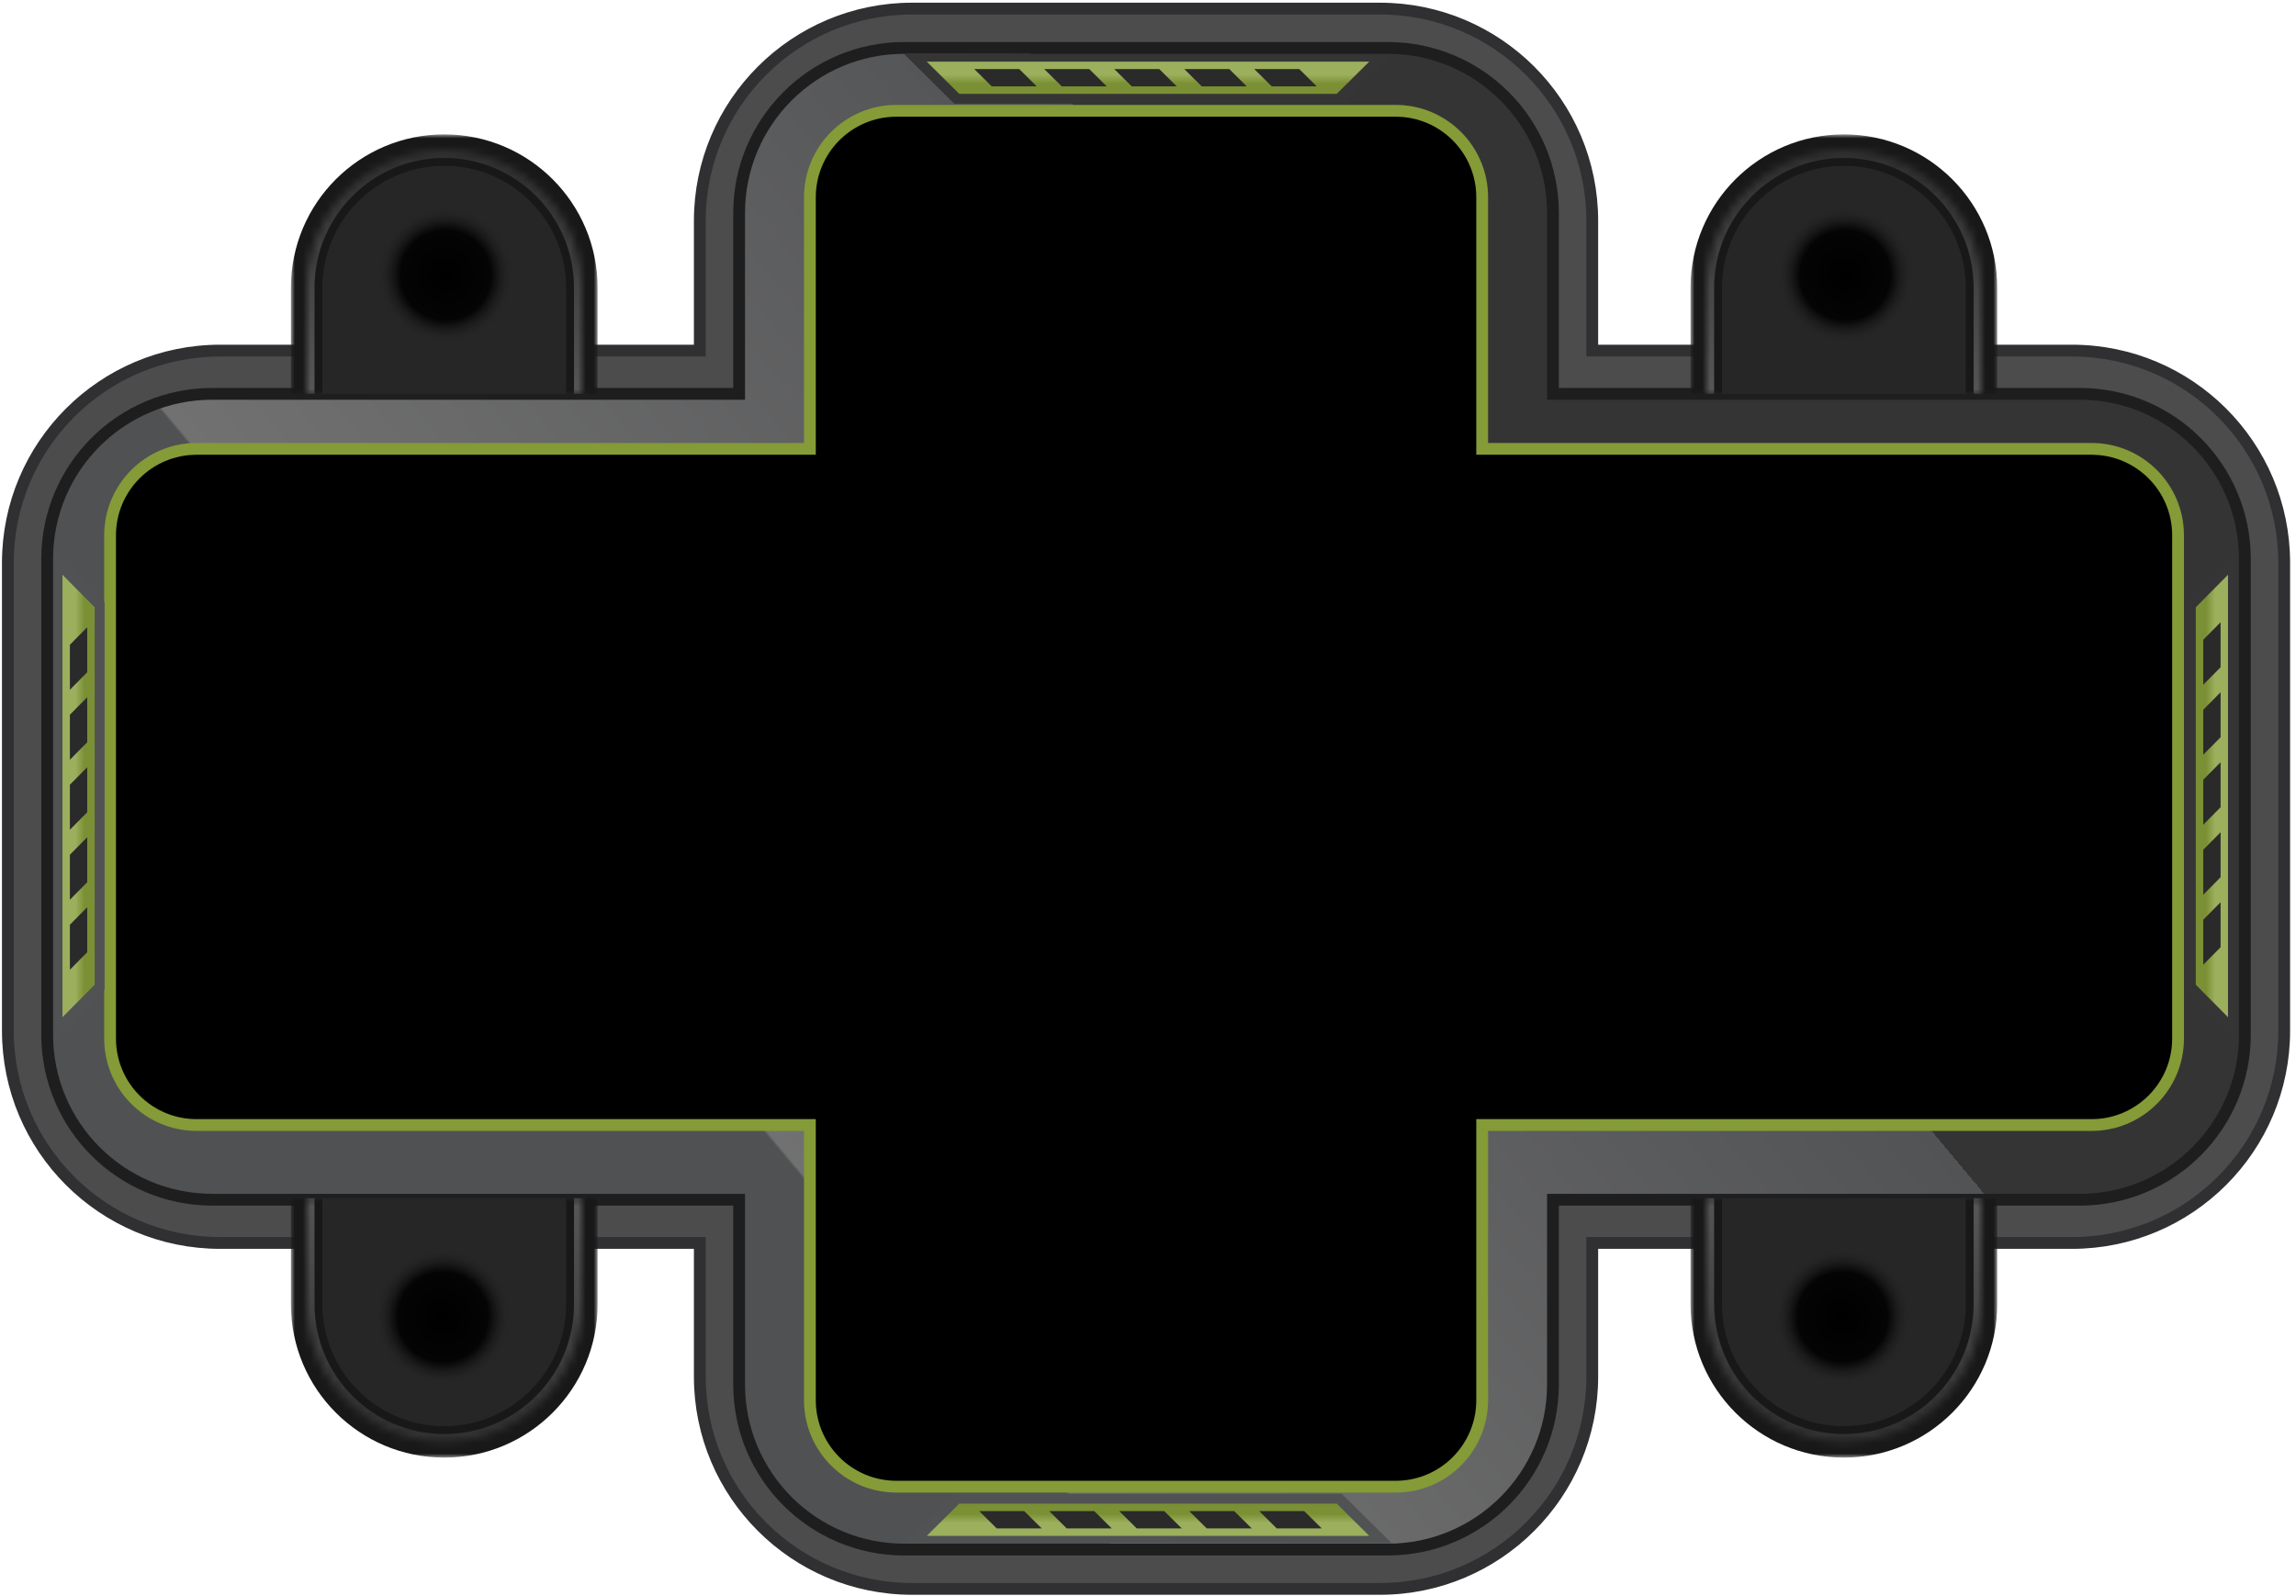 <svg width="292" height="203" viewBox="0 0 292 203" fill="none" xmlns="http://www.w3.org/2000/svg">
<path d="M89 44.593V28.093C89 13.182 101.088 1.094 116 1.094H175.5C190.412 1.094 202.5 13.182 202.5 28.093V44.593H263.5C278.412 44.593 290.5 56.682 290.5 71.594V131.094C290.5 146.005 278.412 158.094 263.5 158.094H202.5V175.094C202.5 190.005 190.412 202.094 175.5 202.094H116C101.088 202.094 89 190.005 89 175.094V158.094H28C13.088 158.094 1 146.005 1 131.094L1 71.594C1 56.682 13.088 44.593 28 44.593H89Z" fill="#4C4C4C" stroke="#302F31" stroke-width="1.5"/>
<path d="M94 50.093V27.093C94 15.495 103.402 6.094 115 6.094H176.5C188.098 6.094 197.5 15.495 197.5 27.093V50.093H264.5C276.098 50.093 285.5 59.495 285.5 71.094V131.594C285.5 143.191 276.098 152.594 264.5 152.594H197.5V176.094C197.5 187.691 188.098 197.094 176.5 197.094H115C103.402 197.094 94 187.691 94 176.094V152.594H27C15.402 152.594 6 143.191 6 131.594L6 71.094C6 59.495 15.402 50.093 27 50.093H94Z" fill="url(#paint0_linear_431_141)" stroke="#1E1E1E" stroke-width="1.5"/>
<path d="M103 57.093V25.093C103 19.018 107.925 14.094 114 14.094H177.5C183.575 14.094 188.5 19.018 188.5 25.093V57.093H266C272.075 57.093 277 62.018 277 68.094V132.094C277 138.169 272.075 143.094 266 143.094H188.5V178.094C188.5 184.169 183.575 189.094 177.5 189.094H114C107.925 189.094 103 184.169 103 178.094V143.094H25C18.925 143.094 14 138.169 14 132.094V68.094C14 62.018 18.925 57.093 25 57.093H103Z" fill="black" stroke="#849B37" stroke-width="1.5"/>
<path d="M121.359 13.192L115 6.894H177L170.641 13.192H121.359Z" fill="#363536"/>
<path d="M121.995 11.933L117.862 7.839H174.138L170.005 11.933H121.995Z" fill="url(#paint1_linear_431_141)"/>
<path d="M126.128 10.987L123.903 8.783H129.626L131.851 10.987H126.128Z" fill="#2A2A2A"/>
<path d="M135.031 10.987L132.805 8.783H138.528L140.754 10.987H135.031Z" fill="#2A2A2A"/>
<path d="M143.933 10.987L141.708 8.783H147.431L149.656 10.987H143.933Z" fill="#2A2A2A"/>
<path d="M152.836 10.987L150.61 8.783H156.333L158.559 10.987H152.836Z" fill="#2A2A2A"/>
<path d="M161.738 10.987L159.513 8.783H165.236L167.462 10.987H161.738Z" fill="#2A2A2A"/>
<path d="M278 76.602L284.298 70.243L284.298 132.243L278 125.884L278 76.602Z" fill="#363536"/>
<path d="M279.259 77.238L283.353 73.104L283.353 129.381L279.259 125.248L279.259 77.238Z" fill="url(#paint2_linear_431_141)"/>
<path d="M280.205 81.371L282.409 79.145L282.409 84.868L280.205 87.094L280.205 81.371Z" fill="#2A2A2A"/>
<path d="M280.205 90.273L282.409 88.048L282.409 93.771L280.205 95.996L280.205 90.273Z" fill="#2A2A2A"/>
<path d="M280.205 99.176L282.409 96.95L282.409 102.673L280.205 104.899L280.205 99.176Z" fill="#2A2A2A"/>
<path d="M280.205 108.079L282.409 105.853L282.409 111.576L280.205 113.802L280.205 108.079Z" fill="#2A2A2A"/>
<path d="M280.205 116.981L282.409 114.756L282.409 120.479L280.205 122.704L280.205 116.981Z" fill="#2A2A2A"/>
<path d="M170.641 189.995L177 196.293L115 196.293L121.359 189.995L170.641 189.995Z" fill="#515254"/>
<path d="M170.005 191.254L174.138 195.348L117.862 195.348L121.995 191.254L170.005 191.254Z" fill="url(#paint3_linear_431_141)"/>
<path d="M165.872 192.2L168.097 194.404L162.374 194.404L160.149 192.2L165.872 192.2Z" fill="#2A2A2A"/>
<path d="M156.969 192.2L159.195 194.404L153.472 194.404L151.246 192.2L156.969 192.2Z" fill="#2A2A2A"/>
<path d="M148.067 192.2L150.292 194.404L144.569 194.404L142.344 192.2L148.067 192.2Z" fill="#2A2A2A"/>
<path d="M139.164 192.2L141.39 194.404L135.667 194.404L133.441 192.2L139.164 192.2Z" fill="#2A2A2A"/>
<path d="M130.262 192.2L132.487 194.404L126.764 194.404L124.538 192.2L130.262 192.2Z" fill="#2A2A2A"/>
<path d="M13.298 125.884L7 132.243L7 70.243L13.298 76.602L13.298 125.884Z" fill="#515254"/>
<path d="M12.039 125.248L7.945 129.381L7.945 73.104L12.039 77.237L12.039 125.248Z" fill="url(#paint4_linear_431_141)"/>
<path d="M11.094 121.114L8.889 123.34L8.889 117.617L11.094 115.391L11.094 121.114Z" fill="#2A2A2A"/>
<path d="M11.094 112.212L8.889 114.438L8.889 108.714L11.094 106.489L11.094 112.212Z" fill="#2A2A2A"/>
<path d="M11.094 103.309L8.889 105.535L8.889 99.812L11.094 97.586L11.094 103.309Z" fill="#2A2A2A"/>
<path d="M11.094 94.407L8.889 96.632L8.889 90.909L11.094 88.684L11.094 94.407Z" fill="#2A2A2A"/>
<path d="M11.094 85.504L8.889 87.73L8.889 82.007L11.094 79.781L11.094 85.504Z" fill="#2A2A2A"/>
<mask id="path-16-outside-1_431_141" maskUnits="userSpaceOnUse" x="215" y="17.093" width="39" height="33" fill="black">
<rect fill="white" x="215" y="17.093" width="39" height="33"/>
<path d="M217 50.093L217 36.593C217 26.928 224.835 19.093 234.5 19.093C244.165 19.093 252 26.928 252 36.593L252 50.093L217 50.093Z"/>
</mask>
<path d="M217 50.093L217 36.593C217 26.928 224.835 19.093 234.5 19.093C244.165 19.093 252 26.928 252 36.593L252 50.093L217 50.093Z" fill="#262626"/>
<path d="M215 50.093L215 36.593C215 25.824 223.73 17.093 234.5 17.093L234.5 21.093C225.94 21.093 219 28.033 219 36.593L219 50.093L215 50.093ZM234.5 17.093C245.27 17.093 254 25.824 254 36.593L254 50.093L250 50.093L250 36.593C250 28.033 243.06 21.093 234.5 21.093L234.5 17.093ZM252 50.093L217 50.093L252 50.093ZM215 36.593C215 25.824 223.73 17.093 234.5 17.093C245.27 17.093 254 25.824 254 36.593L250 36.593C250 28.033 243.06 21.093 234.5 21.093C225.94 21.093 219 28.033 219 36.593L215 36.593Z" fill="#191819" mask="url(#path-16-outside-1_431_141)"/>
<mask id="path-18-inside-2_431_141" fill="white">
<path d="M217 50.093L217 36.593C217 26.928 224.835 19.093 234.5 19.093C244.165 19.093 252 26.928 252 36.593L252 50.093L217 50.093Z"/>
</mask>
<path d="M216 50.093L216 36.593C216 26.376 224.283 18.093 234.5 18.093L234.5 20.093C225.387 20.093 218 27.481 218 36.593L218 50.093L216 50.093ZM234.5 18.093C244.717 18.093 253 26.376 253 36.593L253 50.093L251 50.093L251 36.593C251 27.481 243.613 20.093 234.5 20.093L234.5 18.093ZM252 50.093L217 50.093L252 50.093ZM216 36.593C216 26.376 224.283 18.093 234.5 18.093C244.717 18.093 253 26.376 253 36.593L251 36.593C251 27.481 243.613 20.093 234.5 20.093C225.387 20.093 218 27.481 218 36.593L216 36.593Z" fill="url(#paint5_linear_431_141)" fill-opacity="0.36" mask="url(#path-18-inside-2_431_141)"/>
<mask id="path-20-outside-3_431_141" maskUnits="userSpaceOnUse" x="221.661" y="22.228" width="26.32" height="25.588" fill="black">
<rect fill="white" x="221.661" y="22.228" width="26.32" height="25.588"/>
<path fill-rule="evenodd" clip-rule="evenodd" d="M239.967 32.399C239.907 32.277 239.843 32.156 239.774 32.037C238.147 29.22 234.544 28.254 231.727 29.881C229.479 31.178 228.41 33.734 228.896 36.144L239.967 32.399ZM240.449 33.82C240.934 36.231 239.865 38.786 237.617 40.084C234.8 41.71 231.197 40.745 229.571 37.928C229.502 37.808 229.437 37.687 229.378 37.565L240.449 33.82Z"/>
</mask>
<path fill-rule="evenodd" clip-rule="evenodd" d="M239.967 32.399C239.907 32.277 239.843 32.156 239.774 32.037C238.147 29.22 234.544 28.254 231.727 29.881C229.479 31.178 228.41 33.734 228.896 36.144L239.967 32.399ZM240.449 33.82C240.934 36.231 239.865 38.786 237.617 40.084C234.8 41.71 231.197 40.745 229.571 37.928C229.502 37.808 229.437 37.687 229.378 37.565L240.449 33.82Z" fill="url(#paint6_linear_431_141)"/>
<path d="M239.967 32.399L240.928 35.241L244.161 34.147L242.661 31.081L239.967 32.399ZM228.896 36.144L225.955 36.736L226.627 40.079L229.857 38.986L228.896 36.144ZM240.449 33.82L243.389 33.227L242.716 29.886L239.487 30.978L240.449 33.82ZM229.378 37.565L228.416 34.723L225.183 35.817L226.683 38.883L229.378 37.565ZM237.175 33.537C237.21 33.597 237.242 33.657 237.272 33.717L242.661 31.081C242.572 30.897 242.475 30.716 242.372 30.537L237.175 33.537ZM233.227 32.479C234.609 31.681 236.377 32.154 237.175 33.537L242.372 30.537C239.917 26.285 234.479 24.828 230.227 27.283L233.227 32.479ZM231.837 35.552C231.598 34.366 232.128 33.113 233.227 32.479L230.227 27.283C226.831 29.244 225.223 33.101 225.955 36.736L231.837 35.552ZM229.857 38.986L240.928 35.241L239.005 29.558L227.934 33.303L229.857 38.986ZM237.508 34.412C237.747 35.599 237.216 36.851 236.117 37.486L239.117 42.682C242.514 40.721 244.122 36.863 243.389 33.227L237.508 34.412ZM236.117 37.486C234.735 38.284 232.967 37.81 232.169 36.428L226.973 39.428C229.428 43.68 234.865 45.137 239.117 42.682L236.117 37.486ZM232.169 36.428C232.134 36.368 232.102 36.307 232.073 36.247L226.683 38.883C226.773 39.067 226.869 39.248 226.973 39.428L232.169 36.428ZM239.487 30.978L228.416 34.723L230.339 40.407L241.41 36.661L239.487 30.978Z" fill="url(#paint7_radial_431_141)" mask="url(#path-20-outside-3_431_141)"/>
<mask id="path-22-outside-4_431_141" maskUnits="userSpaceOnUse" x="37" y="17.093" width="39" height="33" fill="black">
<rect fill="white" x="37" y="17.093" width="39" height="33"/>
<path d="M39 50.093L39 36.593C39 26.928 46.835 19.093 56.5 19.093C66.165 19.093 74 26.928 74 36.593L74 50.093L39 50.093Z"/>
</mask>
<path d="M39 50.093L39 36.593C39 26.928 46.835 19.093 56.5 19.093C66.165 19.093 74 26.928 74 36.593L74 50.093L39 50.093Z" fill="#262626"/>
<path d="M37 50.093L37 36.593C37 25.824 45.73 17.093 56.5 17.093L56.5 21.093C47.94 21.093 41 28.033 41 36.593L41 50.093L37 50.093ZM56.5 17.093C67.27 17.093 76 25.824 76 36.593L76 50.093L72 50.093L72 36.593C72 28.033 65.06 21.093 56.5 21.093L56.5 17.093ZM74 50.093L39 50.093L74 50.093ZM37 36.593C37 25.824 45.73 17.093 56.5 17.093C67.27 17.093 76 25.824 76 36.593L72 36.593C72 28.033 65.06 21.093 56.5 21.093C47.94 21.093 41 28.033 41 36.593L37 36.593Z" fill="#191819" mask="url(#path-22-outside-4_431_141)"/>
<mask id="path-24-inside-5_431_141" fill="white">
<path d="M39 50.093L39 36.593C39 26.928 46.835 19.093 56.5 19.093C66.165 19.093 74 26.928 74 36.593L74 50.093L39 50.093Z"/>
</mask>
<path d="M38 50.093L38 36.593C38 26.376 46.283 18.093 56.5 18.093L56.5 20.093C47.387 20.093 40 27.481 40 36.593L40 50.093L38 50.093ZM56.5 18.093C66.717 18.093 75 26.376 75 36.593L75 50.093L73 50.093L73 36.593C73 27.481 65.613 20.093 56.5 20.093L56.5 18.093ZM74 50.093L39 50.093L74 50.093ZM38 36.593C38 26.376 46.283 18.093 56.5 18.093C66.717 18.093 75 26.376 75 36.593L73 36.593C73 27.481 65.613 20.093 56.5 20.093C47.387 20.093 40 27.481 40 36.593L38 36.593Z" fill="url(#paint8_linear_431_141)" fill-opacity="0.36" mask="url(#path-24-inside-5_431_141)"/>
<mask id="path-26-outside-6_431_141" maskUnits="userSpaceOnUse" x="44.761" y="23.835" width="23.977" height="22.563" fill="black">
<rect fill="white" x="44.761" y="23.835" width="23.977" height="22.563"/>
<path fill-rule="evenodd" clip-rule="evenodd" d="M62.242 36.9C62.286 36.771 62.326 36.64 62.362 36.507C63.204 33.364 61.339 30.134 58.197 29.292C55.69 28.621 53.127 29.672 51.766 31.72L62.242 36.9ZM61.579 38.245C60.217 40.293 57.654 41.344 55.148 40.672C52.005 39.83 50.14 36.6 50.982 33.458C51.018 33.324 51.058 33.193 51.102 33.065L61.579 38.245Z"/>
</mask>
<path fill-rule="evenodd" clip-rule="evenodd" d="M62.242 36.9C62.286 36.771 62.326 36.64 62.362 36.507C63.204 33.364 61.339 30.134 58.197 29.292C55.69 28.621 53.127 29.672 51.766 31.72L62.242 36.9ZM61.579 38.245C60.217 40.293 57.654 41.344 55.148 40.672C52.005 39.83 50.14 36.6 50.982 33.458C51.018 33.324 51.058 33.193 51.102 33.065L61.579 38.245Z" fill="url(#paint9_linear_431_141)"/>
<path d="M62.242 36.9L60.913 39.589L63.972 41.102L65.08 37.873L62.242 36.9ZM51.766 31.72L49.268 30.058L47.38 32.898L50.436 34.409L51.766 31.72ZM61.579 38.245L64.077 39.906L65.964 37.067L62.908 35.556L61.579 38.245ZM51.102 33.065L52.432 30.375L49.372 28.863L48.265 32.091L51.102 33.065ZM59.464 35.73C59.446 35.797 59.426 35.862 59.405 35.926L65.08 37.873C65.146 37.68 65.206 37.483 65.26 37.283L59.464 35.73ZM57.42 32.19C58.962 32.603 59.877 34.188 59.464 35.73L65.26 37.283C66.531 32.541 63.716 27.666 58.973 26.395L57.42 32.19ZM54.264 33.38C54.934 32.373 56.195 31.862 57.42 32.19L58.973 26.395C55.185 25.38 51.321 26.971 49.268 30.058L54.264 33.38ZM50.436 34.409L60.913 39.589L63.572 34.21L53.096 29.03L50.436 34.409ZM59.08 36.584C58.41 37.592 57.15 38.103 55.924 37.775L54.371 43.57C58.159 44.585 62.024 42.994 64.077 39.906L59.08 36.584ZM55.924 37.775C54.382 37.361 53.467 35.776 53.88 34.234L48.084 32.681C46.814 37.424 49.628 42.299 54.371 43.57L55.924 37.775ZM53.88 34.234C53.898 34.167 53.918 34.102 53.94 34.038L48.265 32.091C48.198 32.285 48.138 32.481 48.084 32.681L53.88 34.234ZM62.908 35.556L52.432 30.375L49.773 35.754L60.249 40.934L62.908 35.556Z" fill="url(#paint10_radial_431_141)" mask="url(#path-26-outside-6_431_141)"/>
<mask id="path-28-outside-7_431_141" maskUnits="userSpaceOnUse" x="215" y="152.394" width="39" height="33" fill="black">
<rect fill="white" x="215" y="152.394" width="39" height="33"/>
<path d="M252 152.394L252 165.894C252 175.559 244.165 183.394 234.5 183.394C224.835 183.394 217 175.559 217 165.894L217 152.394L252 152.394Z"/>
</mask>
<path d="M252 152.394L252 165.894C252 175.559 244.165 183.394 234.5 183.394C224.835 183.394 217 175.559 217 165.894L217 152.394L252 152.394Z" fill="#262626"/>
<path d="M254 152.394L254 165.894C254 176.663 245.27 185.394 234.5 185.394L234.5 181.394C243.06 181.394 250 174.454 250 165.894L250 152.394L254 152.394ZM234.5 185.394C223.73 185.394 215 176.663 215 165.894L215 152.394L219 152.394L219 165.894C219 174.454 225.94 181.394 234.5 181.394L234.5 185.394ZM217 152.394L252 152.394L217 152.394ZM254 165.894C254 176.663 245.27 185.394 234.5 185.394C223.73 185.394 215 176.663 215 165.894L219 165.894C219 174.454 225.94 181.394 234.5 181.394C243.06 181.394 250 174.454 250 165.894L254 165.894Z" fill="#191819" mask="url(#path-28-outside-7_431_141)"/>
<mask id="path-30-inside-8_431_141" fill="white">
<path d="M252 152.394L252 165.894C252 175.559 244.165 183.394 234.5 183.394C224.835 183.394 217 175.559 217 165.894L217 152.394L252 152.394Z"/>
</mask>
<path d="M253 152.394L253 165.894C253 176.111 244.717 184.394 234.5 184.394L234.5 182.394C243.613 182.394 251 175.006 251 165.894L251 152.394L253 152.394ZM234.5 184.394C224.283 184.394 216 176.111 216 165.894L216 152.394L218 152.394L218 165.894C218 175.006 225.387 182.394 234.5 182.394L234.5 184.394ZM217 152.394L252 152.394L217 152.394ZM253 165.894C253 176.111 244.717 184.394 234.5 184.394C224.283 184.394 216 176.111 216 165.894L218 165.894C218 175.006 225.387 182.394 234.5 182.394C243.613 182.394 251 175.006 251 165.894L253 165.894Z" fill="url(#paint11_linear_431_141)" fill-opacity="0.36" mask="url(#path-30-inside-8_431_141)"/>
<mask id="path-32-outside-9_431_141" maskUnits="userSpaceOnUse" x="222.262" y="156.089" width="23.977" height="22.563" fill="black">
<rect fill="white" x="222.262" y="156.089" width="23.977" height="22.563"/>
<path fill-rule="evenodd" clip-rule="evenodd" d="M228.758 165.588C228.714 165.716 228.674 165.847 228.638 165.98C227.796 169.123 229.661 172.353 232.803 173.195C235.31 173.866 237.873 172.815 239.234 170.768L228.758 165.588ZM229.421 164.242C230.783 162.194 233.345 161.143 235.852 161.815C238.995 162.657 240.86 165.887 240.018 169.029C239.982 169.163 239.942 169.294 239.898 169.422L229.421 164.242Z"/>
</mask>
<path fill-rule="evenodd" clip-rule="evenodd" d="M228.758 165.588C228.714 165.716 228.674 165.847 228.638 165.98C227.796 169.123 229.661 172.353 232.803 173.195C235.31 173.866 237.873 172.815 239.234 170.768L228.758 165.588ZM229.421 164.242C230.783 162.194 233.345 161.143 235.852 161.815C238.995 162.657 240.86 165.887 240.018 169.029C239.982 169.163 239.942 169.294 239.898 169.422L229.421 164.242Z" fill="url(#paint12_linear_431_141)"/>
<path d="M228.758 165.588L230.087 162.898L227.028 161.385L225.92 164.614L228.758 165.588ZM239.234 170.768L241.732 172.429L243.62 169.589L240.564 168.078L239.234 170.768ZM229.421 164.242L226.923 162.581L225.036 165.421L228.092 166.931L229.421 164.242ZM239.898 169.422L238.568 172.112L241.628 173.624L242.735 170.396L239.898 169.422ZM231.536 166.757C231.554 166.69 231.574 166.625 231.595 166.561L225.92 164.614C225.854 164.807 225.794 165.004 225.74 165.204L231.536 166.757ZM233.58 170.297C232.038 169.884 231.123 168.299 231.536 166.757L225.74 165.204C224.469 169.947 227.284 174.822 232.027 176.092L233.58 170.297ZM236.736 169.107C236.066 170.115 234.805 170.625 233.58 170.297L232.027 176.092C235.815 177.107 239.68 175.516 241.732 172.429L236.736 169.107ZM240.564 168.078L230.087 162.898L227.428 168.277L237.905 173.457L240.564 168.078ZM231.92 165.903C232.59 164.895 233.85 164.384 235.076 164.713L236.629 158.917C232.841 157.902 228.976 159.493 226.923 162.581L231.92 165.903ZM235.076 164.713C236.618 165.126 237.533 166.711 237.12 168.253L242.916 169.806C244.186 165.063 241.372 160.188 236.629 158.917L235.076 164.713ZM237.12 168.253C237.102 168.32 237.082 168.385 237.06 168.449L242.735 170.396C242.802 170.202 242.862 170.006 242.916 169.806L237.12 168.253ZM228.092 166.931L238.568 172.112L241.228 166.733L230.751 161.553L228.092 166.931Z" fill="url(#paint13_radial_431_141)" mask="url(#path-32-outside-9_431_141)"/>
<mask id="path-34-outside-10_431_141" maskUnits="userSpaceOnUse" x="37" y="152.394" width="39" height="33" fill="black">
<rect fill="white" x="37" y="152.394" width="39" height="33"/>
<path d="M74 152.394L74 165.894C74 175.559 66.165 183.394 56.5 183.394C46.835 183.394 39 175.559 39 165.894L39 152.394L74 152.394Z"/>
</mask>
<path d="M74 152.394L74 165.894C74 175.559 66.165 183.394 56.5 183.394C46.835 183.394 39 175.559 39 165.894L39 152.394L74 152.394Z" fill="#262626"/>
<path d="M76 152.394L76 165.894C76 176.663 67.27 185.394 56.5 185.394L56.5 181.394C65.06 181.394 72 174.454 72 165.894L72 152.394L76 152.394ZM56.5 185.394C45.73 185.394 37 176.663 37 165.894L37 152.394L41 152.394L41 165.894C41 174.454 47.94 181.394 56.5 181.394L56.5 185.394ZM39 152.394L74 152.394L39 152.394ZM76 165.894C76 176.663 67.27 185.394 56.5 185.394C45.73 185.394 37 176.663 37 165.894L41 165.894C41 174.454 47.94 181.394 56.5 181.394C65.06 181.394 72 174.454 72 165.894L76 165.894Z" fill="#191819" mask="url(#path-34-outside-10_431_141)"/>
<mask id="path-36-inside-11_431_141" fill="white">
<path d="M74 152.394L74 165.894C74 175.559 66.165 183.394 56.5 183.394C46.835 183.394 39 175.559 39 165.894L39 152.394L74 152.394Z"/>
</mask>
<path d="M75 152.394L75 165.894C75 176.111 66.717 184.394 56.5 184.394L56.5 182.394C65.613 182.394 73 175.006 73 165.894L73 152.394L75 152.394ZM56.5 184.394C46.283 184.394 38 176.111 38 165.894L38 152.394L40 152.394L40 165.894C40 175.006 47.387 182.394 56.5 182.394L56.5 184.394ZM39 152.394L74 152.394L39 152.394ZM75 165.894C75 176.111 66.717 184.394 56.5 184.394C46.283 184.394 38 176.111 38 165.894L40 165.894C40 175.006 47.387 182.394 56.5 182.394C65.613 182.394 73 175.006 73 165.894L75 165.894Z" fill="url(#paint14_linear_431_141)" fill-opacity="0.36" mask="url(#path-36-inside-11_431_141)"/>
<mask id="path-38-outside-12_431_141" maskUnits="userSpaceOnUse" x="43.018" y="154.671" width="26.32" height="25.588" fill="black">
<rect fill="white" x="43.018" y="154.671" width="26.32" height="25.588"/>
<path fill-rule="evenodd" clip-rule="evenodd" d="M51.033 170.088C51.093 170.21 51.157 170.331 51.226 170.45C52.853 173.268 56.456 174.233 59.273 172.606C61.521 171.309 62.59 168.753 62.104 166.343L51.033 170.088ZM50.551 168.667C50.066 166.256 51.135 163.701 53.383 162.403C56.2 160.777 59.803 161.742 61.429 164.559C61.498 164.679 61.563 164.8 61.622 164.922L50.551 168.667Z"/>
</mask>
<path fill-rule="evenodd" clip-rule="evenodd" d="M51.033 170.088C51.093 170.21 51.157 170.331 51.226 170.45C52.853 173.268 56.456 174.233 59.273 172.606C61.521 171.309 62.59 168.753 62.104 166.343L51.033 170.088ZM50.551 168.667C50.066 166.256 51.135 163.701 53.383 162.403C56.2 160.777 59.803 161.742 61.429 164.559C61.498 164.679 61.563 164.8 61.622 164.922L50.551 168.667Z" fill="url(#paint15_linear_431_141)"/>
<path d="M51.033 170.088L50.072 167.246L46.839 168.34L48.339 171.406L51.033 170.088ZM62.104 166.343L65.045 165.751L64.373 162.408L61.143 163.501L62.104 166.343ZM50.551 168.667L47.611 169.26L48.283 172.602L51.513 171.509L50.551 168.667ZM61.622 164.922L62.584 167.764L65.817 166.67L64.317 163.604L61.622 164.922ZM53.825 168.95C53.79 168.89 53.758 168.83 53.728 168.77L48.339 171.406C48.428 171.59 48.525 171.771 48.628 171.95L53.825 168.95ZM57.773 170.008C56.391 170.806 54.623 170.333 53.825 168.95L48.628 171.95C51.083 176.202 56.521 177.659 60.773 175.204L57.773 170.008ZM59.163 166.935C59.402 168.121 58.872 169.374 57.773 170.008L60.773 175.204C64.169 173.243 65.777 169.386 65.045 165.751L59.163 166.935ZM61.143 163.501L50.072 167.246L51.995 172.93L63.066 169.184L61.143 163.501ZM53.492 168.075C53.253 166.888 53.784 165.636 54.883 165.001L51.883 159.805C48.486 161.766 46.878 165.624 47.611 169.26L53.492 168.075ZM54.883 165.001C56.265 164.203 58.033 164.677 58.831 166.059L64.027 163.059C61.572 158.807 56.135 157.35 51.883 159.805L54.883 165.001ZM58.831 166.059C58.866 166.119 58.898 166.18 58.927 166.24L64.317 163.604C64.228 163.42 64.131 163.239 64.027 163.059L58.831 166.059ZM51.513 171.509L62.584 167.764L60.661 162.08L49.59 165.826L51.513 171.509Z" fill="url(#paint16_radial_431_141)" mask="url(#path-38-outside-12_431_141)"/>
<defs>
<linearGradient id="paint0_linear_431_141" x1="275.935" y1="-8.177" x2="3.485" y2="219.651" gradientUnits="userSpaceOnUse">
<stop offset="0.34" stop-color="#353435"/>
<stop offset="0.34" stop-color="#525355"/>
<stop offset="0.66" stop-color="#717171"/>
<stop offset="0.661" stop-color="#505153"/>
</linearGradient>
<linearGradient id="paint1_linear_431_141" x1="146" y1="7.839" x2="146" y2="11.933" gradientUnits="userSpaceOnUse">
<stop offset="0.405" stop-color="#9BAF5D"/>
<stop offset="0.68" stop-color="#7B9034"/>
</linearGradient>
<linearGradient id="paint2_linear_431_141" x1="283.353" y1="101.243" x2="279.259" y2="101.243" gradientUnits="userSpaceOnUse">
<stop offset="0.405" stop-color="#9BAF5D"/>
<stop offset="0.68" stop-color="#7B9034"/>
</linearGradient>
<linearGradient id="paint3_linear_431_141" x1="146" y1="195.348" x2="146" y2="191.254" gradientUnits="userSpaceOnUse">
<stop offset="0.405" stop-color="#9BAF5D"/>
<stop offset="0.68" stop-color="#7B9034"/>
</linearGradient>
<linearGradient id="paint4_linear_431_141" x1="7.945" y1="101.243" x2="12.039" y2="101.243" gradientUnits="userSpaceOnUse">
<stop offset="0.405" stop-color="#9BAF5D"/>
<stop offset="0.68" stop-color="#7B9034"/>
</linearGradient>
<linearGradient id="paint5_linear_431_141" x1="237.192" y1="22" x2="235.624" y2="50.081" gradientUnits="userSpaceOnUse">
<stop stop-color="#5E5E5E"/>
<stop offset="1" stop-color="#C4C4C4"/>
</linearGradient>
<linearGradient id="paint6_linear_431_141" x1="231.727" y1="29.881" x2="237.617" y2="40.084" gradientUnits="userSpaceOnUse">
<stop stop-color="#767676"/>
<stop offset="0.45" stop-color="#404040"/>
<stop offset="1" stop-color="#595959"/>
</linearGradient>
<radialGradient id="paint7_radial_431_141" cx="0" cy="0" r="1" gradientUnits="userSpaceOnUse" gradientTransform="translate(234.672 34.982) rotate(60) scale(8.64)">
<stop/>
<stop offset="0.664" stop-color="#040404"/>
<stop offset="1" stop-color="#262626" stop-opacity="0"/>
</radialGradient>
<linearGradient id="paint8_linear_431_141" x1="59.192" y1="22" x2="57.624" y2="50.081" gradientUnits="userSpaceOnUse">
<stop stop-color="#5E5E5E"/>
<stop offset="1" stop-color="#C4C4C4"/>
</linearGradient>
<linearGradient id="paint9_linear_431_141" x1="58.197" y1="29.292" x2="55.148" y2="40.672" gradientUnits="userSpaceOnUse">
<stop stop-color="#767676"/>
<stop offset="0.45" stop-color="#404040"/>
<stop offset="1" stop-color="#595959"/>
</linearGradient>
<radialGradient id="paint10_radial_431_141" cx="0" cy="0" r="1" gradientUnits="userSpaceOnUse" gradientTransform="translate(56.672 34.982) rotate(105) scale(8.64)">
<stop/>
<stop offset="0.664" stop-color="#040404"/>
<stop offset="1" stop-color="#262626" stop-opacity="0"/>
</radialGradient>
<linearGradient id="paint11_linear_431_141" x1="231.808" y1="180.487" x2="233.376" y2="152.406" gradientUnits="userSpaceOnUse">
<stop stop-color="#5E5E5E"/>
<stop offset="1" stop-color="#C4C4C4"/>
</linearGradient>
<linearGradient id="paint12_linear_431_141" x1="232.803" y1="173.195" x2="235.852" y2="161.815" gradientUnits="userSpaceOnUse">
<stop stop-color="#767676"/>
<stop offset="0.45" stop-color="#404040"/>
<stop offset="1" stop-color="#595959"/>
</linearGradient>
<radialGradient id="paint13_radial_431_141" cx="0" cy="0" r="1" gradientUnits="userSpaceOnUse" gradientTransform="translate(234.328 167.505) rotate(-75) scale(8.64)">
<stop/>
<stop offset="0.664" stop-color="#040404"/>
<stop offset="1" stop-color="#262626" stop-opacity="0"/>
</radialGradient>
<linearGradient id="paint14_linear_431_141" x1="53.808" y1="180.487" x2="55.376" y2="152.406" gradientUnits="userSpaceOnUse">
<stop stop-color="#5E5E5E"/>
<stop offset="1" stop-color="#C4C4C4"/>
</linearGradient>
<linearGradient id="paint15_linear_431_141" x1="59.273" y1="172.606" x2="53.383" y2="162.403" gradientUnits="userSpaceOnUse">
<stop stop-color="#767676"/>
<stop offset="0.45" stop-color="#404040"/>
<stop offset="1" stop-color="#595959"/>
</linearGradient>
<radialGradient id="paint16_radial_431_141" cx="0" cy="0" r="1" gradientUnits="userSpaceOnUse" gradientTransform="translate(56.328 167.505) rotate(-120) scale(8.64)">
<stop/>
<stop offset="0.664" stop-color="#040404"/>
<stop offset="1" stop-color="#262626" stop-opacity="0"/>
</radialGradient>
</defs>
</svg>
